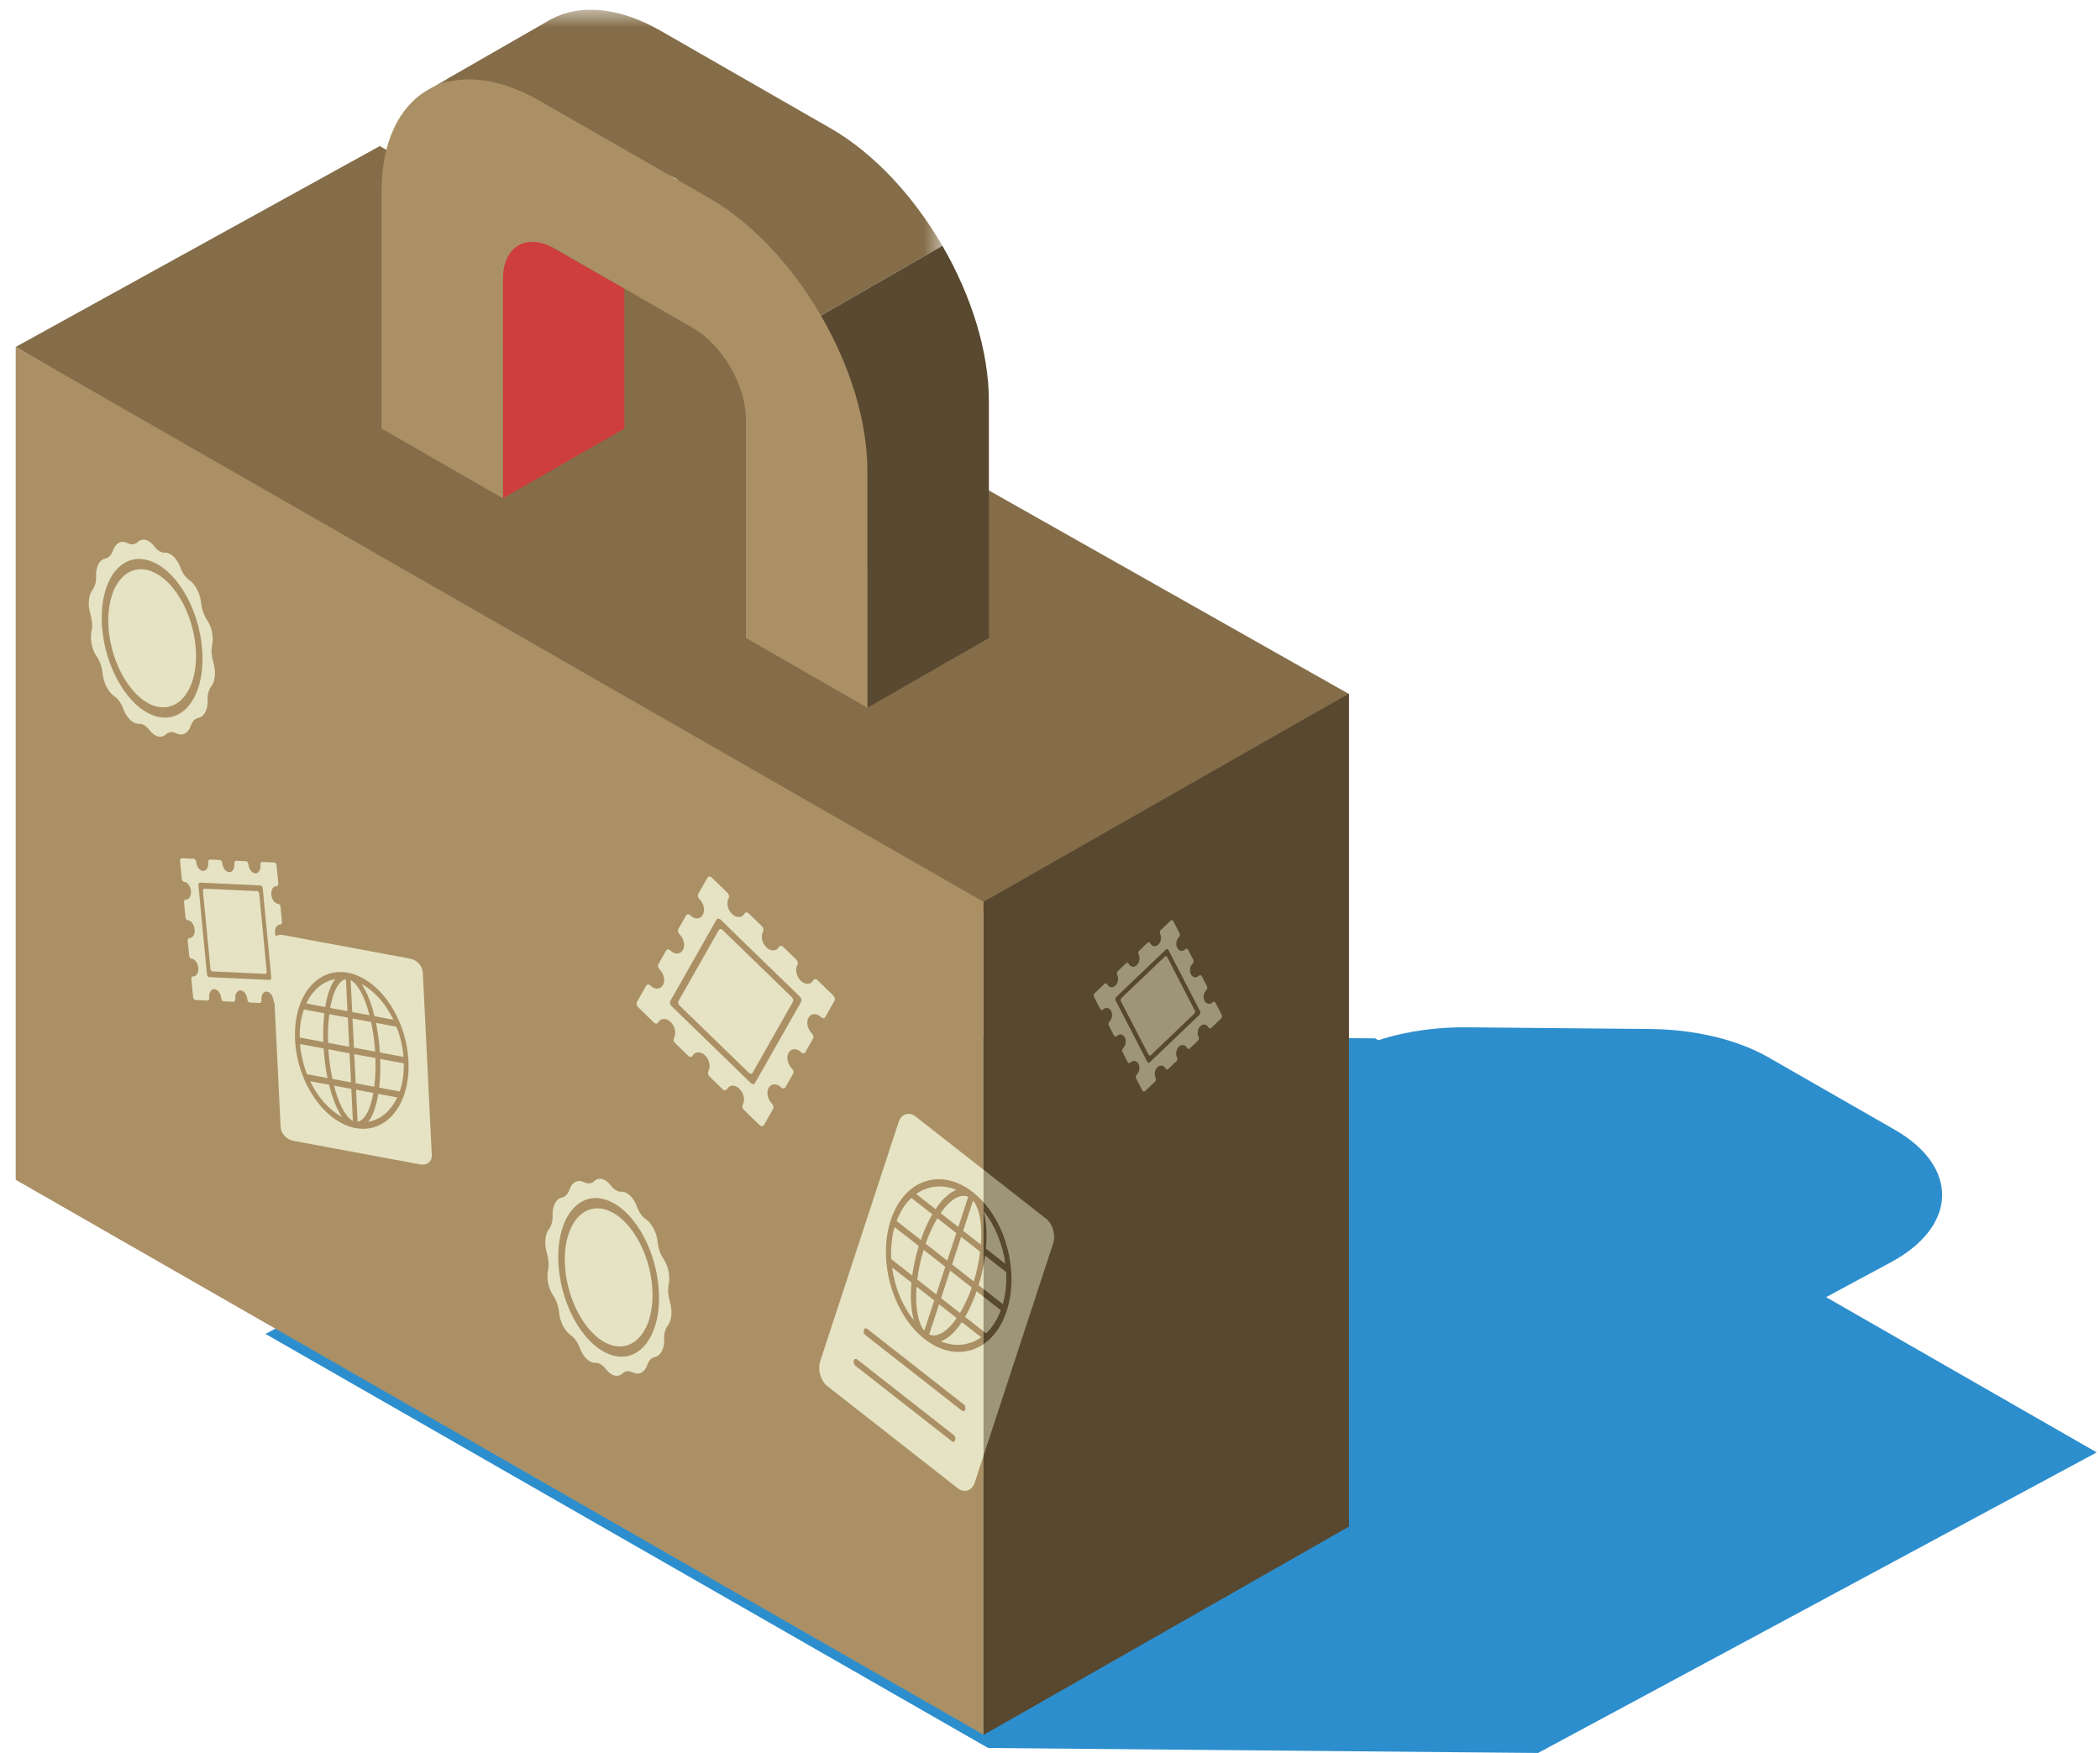 <?xml version="1.0" encoding="UTF-8"?>
<svg width="115px" height="96px" viewBox="0 0 115 96" version="1.1" xmlns="http://www.w3.org/2000/svg" xmlns:xlink="http://www.w3.org/1999/xlink">
    <!-- Generator: Sketch 64 (93537) - https://sketch.com -->
    <title>Group 12</title>
    <desc>Created with Sketch.</desc>
    <defs>
        <polygon id="path-1" points="100.96 40 100.96 0.259 0.68 0.259 0.68 40"></polygon>
        <polygon id="path-3" points="0.464 0.53 28.528 0.53 28.528 23.47 0.464 23.47 0.464 0.53"></polygon>
    </defs>
    <g id="Page-1" stroke="none" stroke-width="1" fill="none" fill-rule="evenodd">
        <g id="Migrantes" transform="translate(-56, -51)">
            <g id="Group-12" transform="translate(56, 51)">
                <g id="Page-1" transform="translate(0.86, 0)">
                    <g id="Group-3" transform="translate(13, 56)">
                        <mask id="mask-2" fill="white">
                            <use xlink:href="#path-1"></use>
                        </mask>
                        <g id="Clip-2"></g>
                        <path d="M86.14,15.037 L89.574,13.19 L89.686,13.129 C91.52,12.143 92.458,10.833 92.494,9.515 C92.528,8.202 91.664,6.881 89.892,5.865 L82.996,1.913 C81.261,0.918 78.972,0.397 76.656,0.355 L76.66,0.355 L76.58,0.353 C76.528,0.353 76.476,0.353 76.425,0.352 L66.626,0.262 L66.631,0.262 C64.902,0.23 63.159,0.464 61.621,0.968 L61.443,0.866 L31.272,0.593 L0.68,17.052 L40.251,39.727 L70.369,40 L100.961,23.54 L86.14,15.037 Z" id="Fill-1" fill="#2D8ECD"></path>
                    </g>
                    <polygon id="Fill-4" fill="#846D48" points="0 19 53.099 50 73 38 19.935 8"></polygon>
                    <polygon id="Fill-5" fill="#584930" points="53 49.4 53 95 73 83.6 73 38"></polygon>
                    <polygon id="Fill-5" fill="#584930" points="53 49.4 53 95 73 83.6 73 38"></polygon>
                    <polygon id="Fill-6" fill="#AB9065" points="0 64.61 53 95 53 49.39 0 19"></polygon>
                    <g id="Group-20" transform="translate(20, 0)">
                        <g id="Group-13" transform="translate(2.217, 0)">
                            <mask id="mask-4" fill="white">
                                <use xlink:href="#path-3"></use>
                            </mask>
                            <g id="Clip-12"></g>
                            <path d="M22.411,7.029 L13.132,1.703 C10.795,0.36 8.673,0.21 7.114,1.048 L7.114,1.045 L7.061,1.075 C7.027,1.095 6.992,1.115 6.958,1.134 L0.464,4.863 L4.564,5.26 C4.501,5.706 4.468,6.181 4.468,6.683 L4.468,19.651 L11.116,23.47 L11.116,11.48 C11.116,9.65 12.412,8.905 14.005,9.82 L18.58,19.176 L28.528,13.458 C26.959,10.757 24.797,8.4 22.411,7.029" id="Fill-11" fill="#846D48" mask="url(#mask-4)"></path>
                        </g>
                        <path d="M30.746,13.458 L20.798,19.176 L26.641,31.122 L26.641,38.757 L33.293,34.939 L33.293,22.139 L33.293,21.97 C33.293,19.22 32.318,16.167 30.746,13.458" id="Fill-14" fill="#584930"></path>
                        <polygon id="Fill-16" fill="#CE3E3D" points="6.681 27.289 13.333 23.471 13.333 15.803 6.668 12.005"></polygon>
                        <path d="M17.976,10.847 L8.697,5.521 C3.918,2.774 0.033,5.009 0.033,10.501 L0.033,23.469 L6.681,27.289 L6.681,15.299 C6.681,13.468 7.978,12.724 9.57,13.639 L17.1,17.97 C18.694,18.885 19.989,21.119 19.989,22.95 L19.989,34.94 L26.641,38.757 L26.641,25.789 C26.641,20.296 22.754,13.593 17.976,10.847" id="Fill-18" fill="#AB9065"></path>
                    </g>
                </g>
                <g id="Group" transform="translate(4.86, 29)" fill="#E5E3C3" fill-rule="nonzero">
                    <path d="M3.471,2.302 C2.138,1.762 1.068,2.979 1.068,4.983 C1.068,6.987 2.153,9.077 3.471,9.611 C4.789,10.145 5.875,8.934 5.875,6.93 C5.875,4.926 4.805,2.842 3.471,2.302 Z M6.82,7.266 C6.727,6.945 6.696,6.603 6.758,6.345 C6.851,5.887 6.743,5.325 6.464,4.929 C6.293,4.671 6.185,4.344 6.154,4.025 C6.107,3.511 5.844,3.004 5.518,2.777 C5.316,2.649 5.13,2.385 5.022,2.081 C4.836,1.581 4.495,1.255 4.169,1.264 C3.967,1.277 3.75,1.142 3.58,0.908 C3.285,0.529 2.929,0.455 2.681,0.685 C2.526,0.834 2.324,0.847 2.107,0.735 C1.781,0.58 1.471,0.737 1.332,1.129 C1.254,1.38 1.099,1.553 0.898,1.589 C0.587,1.652 0.386,2.042 0.401,2.544 C0.417,2.856 0.339,3.131 0.2,3.311 C-0.017,3.6 -0.064,4.123 0.091,4.634 C0.184,4.955 0.215,5.297 0.153,5.555 C0.06,6.013 0.169,6.575 0.448,6.971 C0.618,7.229 0.727,7.556 0.758,7.875 C0.805,8.389 1.068,8.896 1.394,9.123 C1.595,9.251 1.781,9.515 1.89,9.819 C2.076,10.319 2.417,10.645 2.743,10.636 C2.944,10.623 3.161,10.758 3.332,10.992 C3.626,11.371 3.983,11.445 4.231,11.215 C4.386,11.066 4.588,11.053 4.805,11.165 C5.13,11.32 5.44,11.163 5.58,10.771 C5.657,10.52 5.813,10.347 6.014,10.311 C6.324,10.248 6.526,9.858 6.51,9.356 C6.495,9.044 6.572,8.769 6.712,8.589 C6.929,8.3 6.975,7.777 6.82,7.266 Z M3.471,10.153 C1.952,9.537 0.711,7.172 0.711,4.838 C0.711,2.528 1.936,1.138 3.471,1.76 C4.991,2.375 6.231,4.74 6.231,7.074 C6.231,9.385 4.991,10.769 3.471,10.153 Z" id="Shape"></path>
                </g>
                <g id="Group-Copy-10" transform="translate(29.86, 64)" fill="#E5E3C3" fill-rule="nonzero">
                    <path d="M3.471,2.302 C2.138,1.762 1.068,2.979 1.068,4.983 C1.068,6.987 2.153,9.077 3.471,9.611 C4.789,10.145 5.875,8.934 5.875,6.93 C5.875,4.926 4.805,2.842 3.471,2.302 Z M6.82,7.266 C6.727,6.945 6.696,6.603 6.758,6.345 C6.851,5.887 6.743,5.325 6.464,4.929 C6.293,4.671 6.185,4.344 6.154,4.025 C6.107,3.511 5.844,3.004 5.518,2.777 C5.316,2.649 5.13,2.385 5.022,2.081 C4.836,1.581 4.495,1.255 4.169,1.264 C3.967,1.277 3.75,1.142 3.58,0.908 C3.285,0.529 2.929,0.455 2.681,0.685 C2.526,0.834 2.324,0.847 2.107,0.735 C1.781,0.58 1.471,0.737 1.332,1.129 C1.254,1.38 1.099,1.553 0.898,1.589 C0.587,1.652 0.386,2.042 0.401,2.544 C0.417,2.856 0.339,3.131 0.2,3.311 C-0.017,3.6 -0.064,4.123 0.091,4.634 C0.184,4.955 0.215,5.297 0.153,5.555 C0.06,6.013 0.169,6.575 0.448,6.971 C0.618,7.229 0.727,7.556 0.758,7.875 C0.805,8.389 1.068,8.896 1.394,9.123 C1.595,9.251 1.781,9.515 1.89,9.819 C2.076,10.319 2.417,10.645 2.743,10.636 C2.944,10.623 3.161,10.758 3.332,10.992 C3.626,11.371 3.983,11.445 4.231,11.215 C4.386,11.066 4.588,11.053 4.805,11.165 C5.13,11.32 5.44,11.163 5.58,10.771 C5.657,10.52 5.813,10.347 6.014,10.311 C6.324,10.248 6.526,9.858 6.51,9.356 C6.495,9.044 6.572,8.769 6.712,8.589 C6.929,8.3 6.975,7.777 6.82,7.266 Z M3.471,10.153 C1.952,9.537 0.711,7.172 0.711,4.838 C0.711,2.528 1.936,1.138 3.471,1.76 C4.991,2.375 6.231,4.74 6.231,7.074 C6.231,9.385 4.991,10.769 3.471,10.153 Z" id="Shape"></path>
                </g>
                <path d="M38.975,48.056 C38.895,47.979 38.792,47.982 38.746,48.063 L38.242,48.951 C38.196,49.033 38.223,49.162 38.303,49.24 C38.544,49.474 38.625,49.858 38.485,50.105 C38.345,50.352 38.04,50.362 37.799,50.127 C37.719,50.049 37.616,50.053 37.57,50.134 L37.15,50.874 C37.104,50.956 37.131,51.085 37.211,51.163 C37.453,51.397 37.534,51.781 37.393,52.028 C37.253,52.275 36.949,52.285 36.707,52.05 C36.627,51.972 36.525,51.976 36.478,52.057 L36.058,52.797 C36.012,52.879 36.039,53.008 36.119,53.086 C36.361,53.32 36.442,53.704 36.302,53.951 C36.161,54.198 35.857,54.208 35.615,53.973 C35.535,53.895 35.433,53.899 35.387,53.98 L34.883,54.868 C34.836,54.95 34.863,55.079 34.943,55.156 L35.812,56 C35.892,56.078 35.995,56.074 36.041,55.993 C36.181,55.746 36.486,55.736 36.727,55.971 C36.969,56.205 37.05,56.589 36.91,56.836 C36.863,56.918 36.891,57.047 36.971,57.125 L37.695,57.827 C37.775,57.905 37.877,57.902 37.923,57.82 C38.064,57.573 38.368,57.563 38.61,57.798 C38.851,58.033 38.932,58.417 38.792,58.664 C38.746,58.745 38.773,58.874 38.853,58.952 L39.577,59.655 C39.657,59.733 39.759,59.729 39.806,59.648 C39.946,59.401 40.251,59.391 40.492,59.625 C40.734,59.86 40.815,60.244 40.675,60.491 C40.628,60.573 40.655,60.702 40.735,60.779 L41.604,61.623 C41.684,61.701 41.787,61.697 41.833,61.616 L42.337,60.728 C42.383,60.646 42.356,60.517 42.276,60.44 C42.034,60.205 41.954,59.821 42.094,59.574 C42.234,59.327 42.538,59.317 42.78,59.552 C42.86,59.63 42.962,59.626 43.009,59.545 L43.429,58.805 C43.475,58.723 43.448,58.594 43.368,58.517 C43.126,58.282 43.045,57.898 43.185,57.651 C43.326,57.404 43.63,57.394 43.872,57.629 C43.952,57.707 44.054,57.703 44.101,57.622 L44.521,56.882 C44.567,56.8 44.54,56.671 44.46,56.593 C44.218,56.359 44.137,55.975 44.277,55.728 C44.417,55.481 44.722,55.471 44.964,55.706 C45.044,55.784 45.146,55.78 45.192,55.699 L45.696,54.811 C45.743,54.729 45.715,54.6 45.635,54.523 L44.767,53.679 C44.687,53.601 44.584,53.605 44.538,53.686 C44.398,53.933 44.093,53.943 43.852,53.709 C43.61,53.474 43.529,53.09 43.669,52.843 C43.715,52.761 43.688,52.632 43.608,52.555 L42.884,51.852 C42.804,51.774 42.702,51.777 42.655,51.859 C42.515,52.106 42.211,52.116 41.969,51.881 C41.727,51.646 41.647,51.262 41.787,51.016 C41.833,50.934 41.806,50.805 41.726,50.727 L41.002,50.024 C40.922,49.947 40.819,49.95 40.773,50.032 C40.633,50.278 40.328,50.288 40.087,50.054 C39.845,49.819 39.764,49.435 39.904,49.188 C39.951,49.106 39.923,48.977 39.843,48.9 L38.975,48.056 Z M39.461,50.364 L43.805,54.581 C43.885,54.659 43.912,54.788 43.866,54.87 L41.347,59.308 C41.3,59.389 41.198,59.393 41.118,59.315 L36.774,55.098 C36.694,55.02 36.667,54.891 36.713,54.809 L39.232,50.371 C39.279,50.29 39.381,50.286 39.461,50.364 Z M39.565,50.924 L43.366,54.614 C43.436,54.682 43.46,54.795 43.419,54.866 L41.214,58.749 C41.174,58.821 41.084,58.823 41.014,58.755 L37.213,55.065 C37.143,54.997 37.119,54.884 37.16,54.813 L39.365,50.93 C39.405,50.859 39.495,50.856 39.565,50.924 Z" id="Shape" fill="#E5E3C3" fill-rule="nonzero"></path>
                <path d="M9.956,47 C9.895,46.997 9.853,47.067 9.861,47.157 L9.954,48.127 C9.963,48.217 10.019,48.292 10.08,48.294 C10.264,48.303 10.431,48.525 10.457,48.795 C10.483,49.065 10.357,49.274 10.173,49.265 C10.112,49.262 10.07,49.332 10.078,49.422 L10.156,50.231 C10.165,50.32 10.221,50.395 10.282,50.398 C10.465,50.406 10.633,50.628 10.658,50.898 C10.684,51.168 10.558,51.377 10.375,51.368 C10.314,51.365 10.272,51.436 10.28,51.525 L10.358,52.334 C10.366,52.423 10.423,52.498 10.483,52.501 C10.667,52.509 10.834,52.731 10.86,53.001 C10.886,53.271 10.76,53.48 10.577,53.471 C10.516,53.469 10.473,53.539 10.482,53.628 L10.575,54.599 C10.584,54.688 10.64,54.763 10.701,54.766 L11.361,54.796 C11.422,54.799 11.464,54.729 11.456,54.64 C11.43,54.37 11.556,54.161 11.739,54.17 C11.923,54.178 12.09,54.4 12.116,54.67 C12.125,54.759 12.181,54.834 12.242,54.837 L12.792,54.862 C12.853,54.865 12.895,54.795 12.887,54.706 C12.861,54.436 12.987,54.227 13.17,54.236 C13.354,54.244 13.521,54.466 13.547,54.736 C13.556,54.826 13.612,54.9 13.673,54.903 L14.223,54.929 C14.284,54.931 14.326,54.861 14.318,54.772 C14.292,54.502 14.418,54.293 14.601,54.302 C14.785,54.31 14.952,54.533 14.978,54.803 C14.987,54.892 15.043,54.967 15.104,54.969 L15.764,55 C15.825,55.003 15.867,54.933 15.859,54.843 L15.766,53.873 C15.757,53.783 15.701,53.708 15.64,53.706 C15.456,53.697 15.289,53.475 15.263,53.205 C15.237,52.935 15.363,52.726 15.547,52.735 C15.608,52.738 15.65,52.668 15.642,52.578 L15.564,51.769 C15.555,51.68 15.499,51.605 15.438,51.602 C15.255,51.594 15.087,51.372 15.062,51.102 C15.036,50.832 15.162,50.623 15.345,50.632 C15.406,50.635 15.448,50.564 15.44,50.475 L15.362,49.666 C15.354,49.577 15.297,49.502 15.237,49.499 C15.053,49.491 14.886,49.269 14.86,48.999 C14.834,48.729 14.96,48.52 15.143,48.529 C15.204,48.531 15.247,48.461 15.238,48.372 L15.145,47.401 C15.136,47.312 15.08,47.237 15.019,47.234 L14.359,47.204 C14.298,47.201 14.256,47.271 14.264,47.36 C14.29,47.63 14.164,47.839 13.981,47.83 C13.797,47.822 13.63,47.6 13.604,47.33 C13.595,47.241 13.539,47.166 13.478,47.163 L12.928,47.138 C12.867,47.135 12.825,47.205 12.833,47.294 C12.859,47.564 12.733,47.773 12.55,47.764 C12.366,47.756 12.199,47.534 12.173,47.264 C12.164,47.174 12.108,47.1 12.047,47.097 L11.497,47.071 C11.436,47.069 11.394,47.139 11.402,47.228 C11.428,47.498 11.302,47.707 11.119,47.698 C10.935,47.69 10.768,47.467 10.742,47.197 C10.733,47.108 10.677,47.033 10.616,47.031 L9.956,47 Z M10.96,48.335 L14.263,48.488 C14.324,48.491 14.38,48.565 14.388,48.655 L14.854,53.508 C14.863,53.598 14.82,53.668 14.76,53.665 L11.457,53.512 C11.396,53.509 11.34,53.435 11.332,53.345 L10.866,48.492 C10.857,48.402 10.9,48.332 10.96,48.335 Z M11.198,48.668 L14.087,48.802 C14.141,48.804 14.19,48.87 14.197,48.948 L14.605,53.195 C14.612,53.273 14.575,53.334 14.522,53.332 L11.633,53.198 C11.579,53.196 11.53,53.13 11.523,53.052 L11.115,48.805 C11.108,48.727 11.145,48.666 11.198,48.668 Z" id="Shape-Copy-2" fill="#E5E3C3" fill-rule="nonzero"></path>
                <path d="M59.944,54.397 C59.894,54.444 59.879,54.533 59.911,54.595 L60.257,55.264 C60.289,55.326 60.355,55.337 60.405,55.289 C60.556,55.145 60.753,55.179 60.849,55.365 C60.945,55.551 60.901,55.815 60.751,55.959 C60.701,56.007 60.686,56.095 60.718,56.157 L61.006,56.715 C61.038,56.776 61.104,56.788 61.154,56.74 C61.305,56.596 61.502,56.629 61.598,56.815 C61.694,57.002 61.65,57.265 61.5,57.409 C61.45,57.457 61.435,57.546 61.467,57.607 L61.755,58.165 C61.787,58.227 61.853,58.238 61.903,58.19 C62.054,58.046 62.251,58.08 62.347,58.266 C62.443,58.452 62.399,58.716 62.249,58.86 C62.199,58.908 62.184,58.996 62.216,59.058 L62.561,59.727 C62.593,59.789 62.66,59.8 62.709,59.753 L63.252,59.234 C63.302,59.186 63.317,59.098 63.285,59.036 C63.189,58.85 63.232,58.586 63.383,58.442 C63.534,58.298 63.731,58.331 63.827,58.518 C63.859,58.579 63.926,58.59 63.976,58.543 L64.428,58.111 C64.478,58.063 64.492,57.974 64.461,57.913 C64.364,57.726 64.408,57.463 64.559,57.319 C64.71,57.174 64.907,57.208 65.003,57.394 C65.035,57.456 65.101,57.467 65.151,57.419 L65.603,56.987 C65.653,56.939 65.668,56.851 65.636,56.789 C65.54,56.603 65.584,56.339 65.735,56.195 C65.886,56.051 66.083,56.084 66.179,56.271 C66.211,56.332 66.277,56.343 66.327,56.296 L66.869,55.777 C66.919,55.729 66.934,55.641 66.902,55.579 L66.557,54.91 C66.525,54.848 66.458,54.837 66.409,54.885 C66.258,55.029 66.061,54.995 65.964,54.809 C65.868,54.623 65.912,54.359 66.063,54.215 C66.113,54.167 66.127,54.079 66.096,54.017 L65.808,53.459 C65.776,53.397 65.709,53.386 65.66,53.434 C65.509,53.578 65.312,53.545 65.215,53.358 C65.119,53.172 65.163,52.909 65.314,52.764 C65.364,52.717 65.378,52.628 65.347,52.566 L65.059,52.009 C65.027,51.947 64.961,51.936 64.911,51.983 C64.76,52.128 64.563,52.094 64.466,51.908 C64.37,51.722 64.414,51.458 64.565,51.314 C64.615,51.266 64.63,51.177 64.598,51.116 L64.252,50.446 C64.22,50.385 64.154,50.374 64.104,50.421 L63.561,50.94 C63.511,50.987 63.497,51.076 63.529,51.138 C63.625,51.324 63.581,51.588 63.43,51.732 C63.279,51.876 63.082,51.843 62.986,51.656 C62.954,51.595 62.888,51.583 62.838,51.631 L62.386,52.063 C62.336,52.111 62.321,52.2 62.353,52.261 C62.449,52.447 62.405,52.711 62.254,52.855 C62.103,52.999 61.906,52.966 61.81,52.78 C61.778,52.718 61.712,52.707 61.662,52.755 L61.21,53.187 C61.16,53.234 61.145,53.323 61.177,53.385 C61.273,53.571 61.23,53.835 61.079,53.979 C60.928,54.123 60.731,54.089 60.635,53.903 C60.603,53.842 60.536,53.83 60.487,53.878 L59.944,54.397 Z M61.128,54.598 L63.841,52.005 C63.891,51.958 63.958,51.969 63.989,52.03 L65.718,55.378 C65.75,55.44 65.735,55.528 65.685,55.576 L62.972,58.169 C62.922,58.216 62.856,58.205 62.824,58.143 L61.096,54.796 C61.064,54.734 61.078,54.646 61.128,54.598 Z M61.413,54.659 L63.787,52.39 C63.831,52.349 63.889,52.359 63.917,52.412 L65.429,55.342 C65.457,55.395 65.444,55.473 65.4,55.515 L63.026,57.783 C62.983,57.825 62.925,57.815 62.897,57.761 L61.384,54.832 C61.357,54.778 61.369,54.701 61.413,54.659 Z" id="Shape-Copy-3" fill="#E5E3C3" fill-rule="nonzero"></path>
                <path d="M53.273,65.285 C51.521,63.913 49.506,64.603 48.778,66.824 C48.062,69.008 48.856,71.863 50.548,73.263 C50.576,73.289 50.603,73.312 50.633,73.336 C50.663,73.359 50.691,73.379 50.722,73.398 C52.452,74.679 54.412,73.981 55.128,71.797 C55.856,69.576 55.025,66.657 53.273,65.285 Z M53.022,65.543 L52.48,67.194 L51.513,66.437 C51.646,66.246 51.779,66.077 51.914,65.941 C52.322,65.533 52.711,65.406 53.022,65.543 Z M53.286,65.751 C53.542,66.056 53.705,66.616 53.734,67.366 C53.743,67.615 53.733,67.881 53.712,68.159 L52.745,67.402 L53.286,65.751 Z M52.377,65.164 C52.157,65.247 51.936,65.393 51.723,65.607 C51.556,65.774 51.39,65.98 51.232,66.217 L50.173,65.388 C50.809,64.938 51.594,64.847 52.377,65.164 Z M53.865,66.329 C54.494,67.118 54.911,68.15 55.052,69.208 L53.994,68.379 C54.023,68.043 54.033,67.714 54.021,67.407 C54.007,67.015 53.952,66.652 53.865,66.329 Z M51.056,66.5 C50.822,66.899 50.609,67.373 50.424,67.903 L49.101,66.867 C49.299,66.339 49.576,65.916 49.91,65.604 L51.056,66.5 Z M51.333,66.717 L52.37,67.53 L51.875,69.039 L50.689,68.11 C50.876,67.576 51.097,67.107 51.333,66.717 Z M52.635,67.737 L53.673,68.55 C53.609,69.073 53.495,69.627 53.327,70.176 L52.14,69.246 L52.635,67.737 Z M53.95,68.767 L55.095,69.663 C55.13,70.264 55.073,70.861 54.914,71.419 L53.591,70.383 C53.759,69.84 53.88,69.294 53.95,68.767 Z M48.991,67.202 L50.314,68.238 C50.147,68.782 50.026,69.328 49.956,69.855 L48.806,68.955 C48.773,68.355 48.832,67.759 48.991,67.202 Z M50.579,68.446 L51.765,69.375 L51.271,70.884 L50.233,70.072 C50.296,69.549 50.41,68.995 50.579,68.446 Z M52.03,69.582 L53.217,70.511 C53.03,71.046 52.808,71.515 52.573,71.904 L51.535,71.091 L52.03,69.582 Z M53.481,70.718 L54.804,71.754 C54.608,72.282 54.332,72.708 53.999,73.021 L52.85,72.121 C53.084,71.722 53.297,71.249 53.481,70.718 Z M48.854,69.413 L49.912,70.242 C49.882,70.578 49.874,70.902 49.886,71.209 C49.901,71.605 49.954,71.974 50.042,72.3 C49.411,71.51 48.994,70.475 48.854,69.413 Z M50.193,70.462 L51.161,71.22 L50.618,72.876 C50.363,72.57 50.202,72 50.174,71.25 C50.164,71.001 50.172,70.739 50.193,70.462 Z M51.425,71.427 L52.393,72.184 C52.26,72.374 52.128,72.539 51.993,72.675 C51.585,73.082 51.193,73.22 50.882,73.083 L51.425,71.427 Z M52.674,72.405 L53.732,73.233 C53.095,73.686 52.308,73.779 51.523,73.459 C51.745,73.376 51.969,73.224 52.184,73.009 C52.352,72.842 52.516,72.64 52.674,72.405 Z M47.492,72.773 C47.419,72.716 47.335,72.745 47.305,72.837 C47.274,72.93 47.309,73.051 47.382,73.109 L52.674,77.253 C52.747,77.31 52.831,77.281 52.861,77.189 C52.892,77.096 52.857,76.974 52.784,76.917 L47.492,72.773 Z M46.942,74.45 C46.869,74.393 46.785,74.422 46.755,74.514 C46.725,74.607 46.759,74.729 46.832,74.786 L52.124,78.93 C52.197,78.987 52.281,78.958 52.311,78.866 C52.342,78.773 52.307,78.652 52.234,78.594 L46.942,74.45 Z M49.204,61.467 C49.355,61.005 49.776,60.861 50.14,61.146 L57.285,66.741 C57.649,67.026 57.822,67.636 57.671,68.098 L53.382,81.179 C53.23,81.641 52.81,81.785 52.445,81.5 L45.301,75.905 C44.937,75.62 44.763,75.01 44.915,74.549 L49.204,61.467 Z" id="Shape" fill="#E5E3C3" fill-rule="nonzero"></path>
                <polygon id="Fill-5" fill-opacity="0.5" fill="#584930" points="53.86 49.4 53.86 95 73.86 83.6 73.86 38"></polygon>
                <path d="M19.054,53.272 C17.341,52.953 16.043,54.602 16.159,56.95 C16.272,59.258 17.71,61.387 19.387,61.761 C19.415,61.77 19.443,61.777 19.472,61.782 C19.501,61.788 19.528,61.791 19.556,61.793 C21.227,62.041 22.481,60.413 22.367,58.105 C22.252,55.757 20.767,53.591 19.054,53.272 Z M18.944,53.63 L19.029,55.376 L18.083,55.2 C18.126,54.962 18.175,54.743 18.236,54.553 C18.419,53.981 18.672,53.667 18.944,53.63 Z M19.202,53.679 C19.483,53.818 19.771,54.232 20.014,54.884 C20.095,55.1 20.167,55.342 20.234,55.6 L19.288,55.424 L19.202,53.679 Z M18.351,53.624 C18.211,53.811 18.09,54.055 17.994,54.354 C17.919,54.588 17.856,54.857 17.809,55.149 L16.774,54.956 C17.114,54.229 17.673,53.745 18.351,53.624 Z M19.806,53.895 C20.508,54.273 21.125,54.975 21.544,55.844 L20.509,55.651 C20.431,55.336 20.341,55.039 20.241,54.772 C20.114,54.432 19.966,54.138 19.806,53.895 Z M17.761,55.491 C17.705,55.966 17.687,56.496 17.706,57.062 L16.413,56.821 C16.403,56.251 16.485,55.732 16.642,55.283 L17.761,55.491 Z M18.032,55.541 L19.047,55.73 L19.125,57.326 L17.965,57.11 C17.946,56.539 17.972,56.008 18.032,55.541 Z M19.305,55.778 L20.32,55.967 C20.427,56.465 20.507,57.016 20.544,57.59 L19.384,57.374 L19.305,55.778 Z M20.591,56.018 L21.71,56.226 C21.914,56.742 22.049,57.301 22.096,57.879 L20.802,57.638 C20.766,57.069 20.695,56.522 20.591,56.018 Z M16.43,57.176 L17.724,57.417 C17.76,57.986 17.831,58.533 17.935,59.037 L16.812,58.828 C16.609,58.312 16.477,57.752 16.43,57.176 Z M17.982,57.465 L19.142,57.681 L19.221,59.276 L18.206,59.087 C18.099,58.59 18.019,58.04 17.982,57.465 Z M19.401,57.729 L20.561,57.945 C20.58,58.516 20.554,59.047 20.494,59.513 L19.479,59.324 L19.401,57.729 Z M20.82,57.993 L22.113,58.233 C22.123,58.803 22.044,59.323 21.889,59.773 L20.765,59.563 C20.821,59.089 20.839,58.559 20.82,57.993 Z M16.983,59.211 L18.017,59.404 C18.095,59.717 18.185,60.01 18.285,60.277 C18.413,60.62 18.562,60.921 18.725,61.166 C18.02,60.788 17.402,60.083 16.983,59.211 Z M18.292,59.455 L19.238,59.631 L19.324,61.382 C19.043,61.241 18.755,60.817 18.511,60.165 C18.43,59.949 18.359,59.712 18.292,59.455 Z M19.497,59.679 L20.443,59.855 C20.4,60.092 20.351,60.306 20.29,60.496 C20.107,61.068 19.855,61.392 19.583,61.43 L19.497,59.679 Z M20.718,59.906 L21.752,60.099 C21.411,60.829 20.852,61.315 20.172,61.435 C20.313,61.247 20.435,60.997 20.532,60.695 C20.607,60.461 20.67,60.197 20.718,59.906 Z M17.05,64.67 C16.979,64.656 16.925,64.725 16.93,64.823 C16.934,64.921 16.996,65.011 17.068,65.024 L22.242,65.987 C22.313,66 22.367,65.932 22.362,65.834 C22.357,65.736 22.296,65.646 22.224,65.632 L17.05,64.67 Z M22.224,65.632 C22.296,65.646 22.357,65.736 22.362,65.834 C22.367,65.932 22.313,66 22.242,65.987 L17.068,65.024 C16.996,65.011 16.934,64.921 16.93,64.823 C16.925,64.725 16.979,64.656 17.05,64.67 L22.224,65.632 Z M22.477,52.504 C22.833,52.57 23.138,52.912 23.155,53.264 L23.645,63.252 C23.663,63.604 23.386,63.838 23.03,63.772 L16.045,62.472 C15.689,62.406 15.384,62.064 15.367,61.711 L14.877,51.724 C14.86,51.371 15.136,51.138 15.492,51.204 L22.477,52.504 Z" id="Shape-Copy" fill="#E5E3C3" fill-rule="nonzero"></path>
            </g>
        </g>
    </g>
</svg>